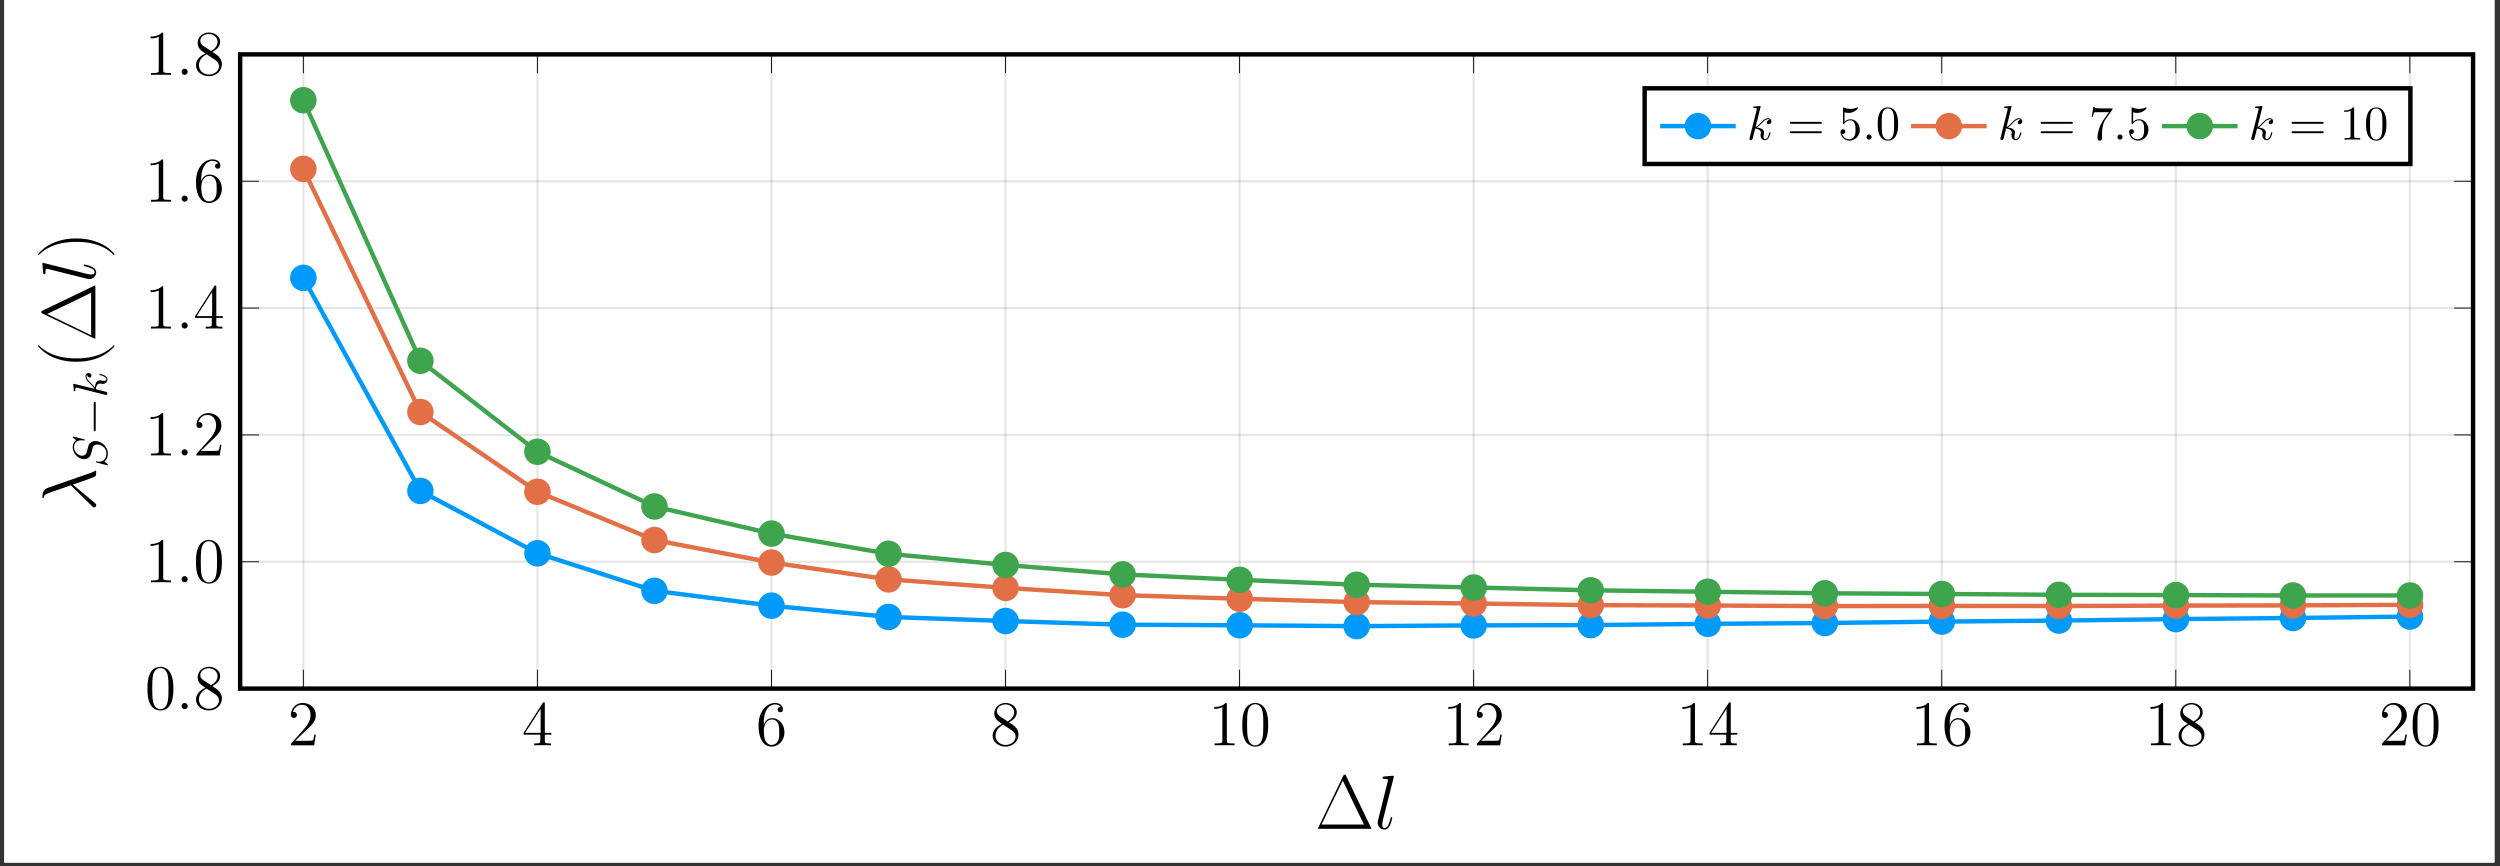 <?xml version="1.0" encoding="UTF-8"?>
<svg xmlns="http://www.w3.org/2000/svg" xmlns:xlink="http://www.w3.org/1999/xlink" width="560.72pt" height="194.233pt" viewBox="0 0 560.72 194.233" version="1.2">
<rect x="0" y="0" width="560.72" height="194.233" fill="#333333" stroke="none"/>
<defs>
<g>
<symbol overflow="visible" id="glyph-1661163015099835-0-0">
<path style="stroke:none;" d=""/>
</symbol>
<symbol overflow="visible" id="glyph-1661163015099835-0-1">
<path style="stroke:none;" d="M 6.297 -2.406 L 5.969 -2.406 C 5.938 -2.156 5.812 -1.375 5.672 -1.141 C 5.578 -1.016 4.766 -1.016 4.328 -1.016 L 1.688 -1.016 C 2.078 -1.344 2.938 -2.266 3.312 -2.609 C 5.484 -4.609 6.297 -5.344 6.297 -6.766 C 6.297 -8.406 4.984 -9.5 3.328 -9.5 C 1.672 -9.5 0.703 -8.094 0.703 -6.859 C 0.703 -6.141 1.328 -6.141 1.375 -6.141 C 1.672 -6.141 2.047 -6.344 2.047 -6.812 C 2.047 -7.203 1.766 -7.484 1.375 -7.484 C 1.25 -7.484 1.219 -7.484 1.172 -7.469 C 1.438 -8.438 2.219 -9.094 3.141 -9.094 C 4.359 -9.094 5.109 -8.078 5.109 -6.766 C 5.109 -5.547 4.406 -4.484 3.594 -3.578 L 0.703 -0.344 L 0.703 0 L 5.922 0 Z M 6.297 -2.406 "/>
</symbol>
<symbol overflow="visible" id="glyph-1661163015099835-0-2">
<path style="stroke:none;" d="M 5.156 -9.312 C 5.156 -9.578 5.156 -9.656 4.969 -9.656 C 4.844 -9.656 4.797 -9.656 4.688 -9.484 L 0.391 -2.797 L 0.391 -2.391 L 4.141 -2.391 L 4.141 -1.094 C 4.141 -0.562 4.125 -0.422 3.078 -0.422 L 2.781 -0.422 L 2.781 0 C 3.109 -0.031 4.25 -0.031 4.641 -0.031 C 5.047 -0.031 6.188 -0.031 6.516 0 L 6.516 -0.422 L 6.234 -0.422 C 5.203 -0.422 5.156 -0.562 5.156 -1.094 L 5.156 -2.391 L 6.609 -2.391 L 6.609 -2.797 L 5.156 -2.797 Z M 4.219 -8.188 L 4.219 -2.797 L 0.75 -2.797 Z M 4.219 -8.188 "/>
</symbol>
<symbol overflow="visible" id="glyph-1661163015099835-0-3">
<path style="stroke:none;" d="M 1.766 -4.969 C 1.766 -8.594 3.516 -9.172 4.281 -9.172 C 4.797 -9.172 5.312 -9 5.594 -8.578 C 5.422 -8.578 4.875 -8.578 4.875 -7.984 C 4.875 -7.672 5.094 -7.406 5.469 -7.406 C 5.812 -7.406 6.062 -7.625 6.062 -8.031 C 6.062 -8.781 5.516 -9.5 4.281 -9.5 C 2.469 -9.5 0.594 -7.656 0.594 -4.516 C 0.594 -0.594 2.297 0.297 3.516 0.297 C 5.078 0.297 6.406 -1.062 6.406 -2.922 C 6.406 -4.812 5.078 -6.094 3.641 -6.094 C 2.375 -6.094 1.906 -4.984 1.766 -4.594 Z M 3.516 -0.078 C 2.609 -0.078 2.188 -0.891 2.062 -1.188 C 1.938 -1.562 1.781 -2.266 1.781 -3.266 C 1.781 -4.391 2.297 -5.797 3.594 -5.797 C 4.375 -5.797 4.797 -5.281 5 -4.797 C 5.234 -4.266 5.234 -3.547 5.234 -2.938 C 5.234 -2.203 5.234 -1.562 4.969 -1.016 C 4.609 -0.328 4.094 -0.078 3.516 -0.078 Z M 3.516 -0.078 "/>
</symbol>
<symbol overflow="visible" id="glyph-1661163015099835-0-4">
<path style="stroke:none;" d="M 4.266 -5.156 C 4.969 -5.547 6.016 -6.203 6.016 -7.406 C 6.016 -8.656 4.812 -9.5 3.5 -9.5 C 2.094 -9.5 0.969 -8.469 0.969 -7.156 C 0.969 -6.672 1.109 -6.188 1.516 -5.703 C 1.672 -5.516 1.688 -5.5 2.688 -4.797 C 1.297 -4.156 0.594 -3.203 0.594 -2.156 C 0.594 -0.641 2.031 0.297 3.484 0.297 C 5.078 0.297 6.406 -0.875 6.406 -2.375 C 6.406 -3.828 5.375 -4.469 4.266 -5.156 Z M 2.312 -6.453 C 2.125 -6.578 1.562 -6.953 1.562 -7.656 C 1.562 -8.578 2.531 -9.172 3.484 -9.172 C 4.516 -9.172 5.438 -8.422 5.438 -7.391 C 5.438 -6.516 4.797 -5.812 3.969 -5.359 Z M 2.984 -4.609 L 4.719 -3.469 C 5.094 -3.234 5.75 -2.781 5.75 -1.922 C 5.75 -0.828 4.641 -0.078 3.5 -0.078 C 2.281 -0.078 1.25 -0.969 1.25 -2.156 C 1.25 -3.281 2.062 -4.172 2.984 -4.609 Z M 2.984 -4.609 "/>
</symbol>
<symbol overflow="visible" id="glyph-1661163015099835-0-5">
<path style="stroke:none;" d="M 4.125 -9.172 C 4.125 -9.5 4.125 -9.5 3.828 -9.5 C 3.484 -9.125 2.781 -8.594 1.297 -8.594 L 1.297 -8.172 C 1.625 -8.172 2.344 -8.172 3.125 -8.547 L 3.125 -1.094 C 3.125 -0.594 3.094 -0.422 1.828 -0.422 L 1.391 -0.422 L 1.391 0 C 1.766 -0.031 3.156 -0.031 3.625 -0.031 C 4.109 -0.031 5.469 -0.031 5.859 0 L 5.859 -0.422 L 5.422 -0.422 C 4.156 -0.422 4.125 -0.594 4.125 -1.094 Z M 4.125 -9.172 "/>
</symbol>
<symbol overflow="visible" id="glyph-1661163015099835-0-6">
<path style="stroke:none;" d="M 6.406 -4.578 C 6.406 -5.766 6.328 -6.922 5.812 -8 C 5.234 -9.188 4.203 -9.5 3.5 -9.5 C 2.672 -9.5 1.656 -9.094 1.125 -7.906 C 0.734 -7 0.594 -6.125 0.594 -4.578 C 0.594 -3.188 0.688 -2.141 1.203 -1.125 C 1.766 -0.047 2.75 0.297 3.484 0.297 C 4.734 0.297 5.453 -0.438 5.859 -1.266 C 6.375 -2.344 6.406 -3.75 6.406 -4.578 Z M 3.484 0.016 C 3.031 0.016 2.109 -0.25 1.828 -1.797 C 1.672 -2.656 1.672 -3.75 1.672 -4.75 C 1.672 -5.922 1.672 -6.984 1.906 -7.828 C 2.141 -8.781 2.875 -9.219 3.484 -9.219 C 4.031 -9.219 4.859 -8.891 5.125 -7.656 C 5.312 -6.844 5.312 -5.719 5.312 -4.75 C 5.312 -3.781 5.312 -2.703 5.156 -1.828 C 4.891 -0.25 3.984 0.016 3.484 0.016 Z M 3.484 0.016 "/>
</symbol>
<symbol overflow="visible" id="glyph-1661163015099835-1-0">
<path style="stroke:none;" d=""/>
</symbol>
<symbol overflow="visible" id="glyph-1661163015099835-1-1">
<path style="stroke:none;" d="M 2.625 -0.688 C 2.625 -1.094 2.281 -1.391 1.938 -1.391 C 1.531 -1.391 1.25 -1.047 1.25 -0.703 C 1.25 -0.281 1.594 0 1.938 0 C 2.344 0 2.625 -0.344 2.625 -0.688 Z M 2.625 -0.688 "/>
</symbol>
<symbol overflow="visible" id="glyph-1661163015099835-2-0">
<path style="stroke:none;" d=""/>
</symbol>
<symbol overflow="visible" id="glyph-1661163015099835-2-1">
<path style="stroke:none;" d="M 6.953 -11.828 C 6.828 -12.125 6.75 -12.125 6.609 -12.125 C 6.406 -12.125 6.391 -12.078 6.281 -11.844 L 0.719 -0.297 C 0.703 -0.25 0.641 -0.109 0.641 -0.078 C 0.641 -0.016 0.656 0 0.953 0 L 12.25 0 C 12.562 0 12.578 -0.016 12.578 -0.078 C 12.578 -0.109 12.516 -0.25 12.5 -0.297 Z M 6.188 -10.812 L 10.938 -0.953 L 1.422 -0.953 Z M 6.188 -10.812 "/>
</symbol>
<symbol overflow="visible" id="glyph-1661163015099835-3-0">
<path style="stroke:none;" d=""/>
</symbol>
<symbol overflow="visible" id="glyph-1661163015099835-3-1">
<path style="stroke:none;" d="M 4.359 -11.469 C 4.375 -11.531 4.406 -11.641 4.406 -11.719 C 4.406 -11.891 4.234 -11.891 4.203 -11.891 C 4.188 -11.891 3.562 -11.844 3.25 -11.812 C 2.969 -11.797 2.703 -11.766 2.406 -11.734 C 1.984 -11.703 1.875 -11.688 1.875 -11.375 C 1.875 -11.203 2.047 -11.203 2.219 -11.203 C 3.078 -11.203 3.078 -11.062 3.078 -10.891 C 3.078 -10.812 3.078 -10.781 3 -10.469 L 0.875 -1.969 C 0.828 -1.781 0.781 -1.641 0.781 -1.375 C 0.781 -0.516 1.422 0.172 2.297 0.172 C 2.859 0.172 3.234 -0.203 3.516 -0.734 C 3.812 -1.297 4.047 -2.375 4.047 -2.453 C 4.047 -2.531 3.984 -2.609 3.875 -2.609 C 3.719 -2.609 3.703 -2.516 3.641 -2.266 C 3.328 -1.078 3.016 -0.172 2.328 -0.172 C 1.812 -0.172 1.812 -0.719 1.812 -0.953 C 1.812 -1.031 1.812 -1.391 1.938 -1.875 Z M 4.359 -11.469 "/>
</symbol>
<symbol overflow="visible" id="glyph-1661163015099835-4-0">
<path style="stroke:none;" d=""/>
</symbol>
<symbol overflow="visible" id="glyph-1661163015099835-4-1">
<path style="stroke:none;" d="M -10.672 -5.297 C -11.891 -4.875 -11.891 -3.516 -11.891 -3.297 C -11.891 -3.188 -11.891 -3 -11.719 -3 C -11.594 -3 -11.562 -3.109 -11.547 -3.188 C -11.516 -3.438 -11.484 -3.656 -10.984 -3.922 C -10.656 -4.094 -5.531 -5.859 -5.5 -5.859 C -5.484 -5.859 -5.469 -5.844 -5.328 -5.703 L -0.828 -1.25 C -0.609 -1.047 -0.484 -0.906 -0.25 -0.906 C -0.016 -0.906 0.188 -1.109 0.188 -1.391 C 0.188 -1.453 0.156 -1.641 0.047 -1.75 C -0.203 -2.016 -3.203 -4.469 -5.062 -6.031 C -3.719 -6.484 -2.141 -7.031 -0.703 -7.562 C -0.453 -7.641 -0.203 -7.734 0.016 -7.969 C 0.172 -8.141 0.172 -8.172 0.172 -8.656 L 0.172 -8.984 C 0.172 -9.047 0.172 -9.172 0.031 -9.172 C -0.031 -9.172 -0.047 -9.156 -0.125 -9.078 C -0.312 -8.938 -0.609 -8.812 -0.828 -8.734 Z M -10.672 -5.297 "/>
</symbol>
<symbol overflow="visible" id="glyph-1661163015099835-4-2">
<path style="stroke:none;" d="M -11.469 -4.359 C -11.531 -4.375 -11.641 -4.406 -11.719 -4.406 C -11.891 -4.406 -11.891 -4.234 -11.891 -4.203 C -11.891 -4.188 -11.844 -3.562 -11.812 -3.25 C -11.797 -2.969 -11.766 -2.703 -11.734 -2.406 C -11.703 -1.984 -11.688 -1.875 -11.375 -1.875 C -11.203 -1.875 -11.203 -2.047 -11.203 -2.219 C -11.203 -3.078 -11.062 -3.078 -10.891 -3.078 C -10.812 -3.078 -10.781 -3.078 -10.469 -3 L -1.969 -0.875 C -1.781 -0.828 -1.641 -0.781 -1.375 -0.781 C -0.516 -0.781 0.172 -1.422 0.172 -2.297 C 0.172 -2.859 -0.203 -3.234 -0.734 -3.516 C -1.297 -3.812 -2.375 -4.047 -2.453 -4.047 C -2.531 -4.047 -2.609 -3.984 -2.609 -3.875 C -2.609 -3.719 -2.516 -3.703 -2.266 -3.641 C -1.078 -3.328 -0.172 -3.016 -0.172 -2.328 C -0.172 -1.812 -0.719 -1.812 -0.953 -1.812 C -1.031 -1.812 -1.391 -1.812 -1.875 -1.938 Z M -11.469 -4.359 "/>
</symbol>
<symbol overflow="visible" id="glyph-1661163015099835-5-0">
<path style="stroke:none;" d=""/>
</symbol>
<symbol overflow="visible" id="glyph-1661163015099835-5-1">
<path style="stroke:none;" d="M -7.547 -7 C -7.578 -7 -7.656 -6.984 -7.656 -6.891 C -7.656 -6.828 -7.641 -6.812 -7.5 -6.688 L -6.875 -6.172 C -7.391 -5.891 -7.656 -5.328 -7.656 -4.609 C -7.656 -3.234 -6.406 -1.938 -5.094 -1.938 C -4.219 -1.938 -3.719 -2.516 -3.547 -3.062 L -3.25 -4.219 C -3.156 -4.625 -2.984 -5.219 -2.094 -5.219 C -1.125 -5.219 -0.094 -4.328 -0.094 -3.266 C -0.094 -2.578 -0.344 -1.375 -1.688 -1.375 C -1.938 -1.375 -2.203 -1.422 -2.266 -1.438 C -2.312 -1.438 -2.328 -1.453 -2.344 -1.453 C -2.453 -1.453 -2.469 -1.375 -2.469 -1.328 C -2.469 -1.266 -2.453 -1.25 -2.422 -1.219 C -2.375 -1.172 0.094 -0.562 0.125 -0.562 C 0.203 -0.562 0.234 -0.625 0.234 -0.688 C 0.234 -0.734 0.234 -0.75 0.078 -0.875 L -0.547 -1.406 C 0.094 -1.875 0.234 -2.609 0.234 -3.25 C 0.234 -4.719 -1.203 -6 -2.547 -6 C -3.297 -6 -3.672 -5.641 -3.828 -5.469 C -4.078 -5.219 -4.109 -5.062 -4.359 -4.094 C -4.438 -3.859 -4.547 -3.469 -4.562 -3.359 C -4.656 -3.078 -4.969 -2.703 -5.547 -2.703 C -6.422 -2.703 -7.359 -3.578 -7.359 -4.609 C -7.359 -5.5 -6.891 -6.172 -5.672 -6.172 C -5.328 -6.172 -5.125 -6.125 -5.062 -6.125 C -5.047 -6.125 -4.953 -6.125 -4.953 -6.25 C -4.953 -6.359 -4.984 -6.375 -5.172 -6.422 Z M -7.547 -7 "/>
</symbol>
<symbol overflow="visible" id="glyph-1661163015099835-5-2">
<path style="stroke:none;" d="M -7.422 -3.109 C -7.422 -3.109 -7.531 -3.109 -7.531 -2.969 C -7.531 -2.719 -7.453 -1.938 -7.422 -1.656 C -7.422 -1.562 -7.406 -1.438 -7.203 -1.438 C -7.078 -1.438 -7.078 -1.547 -7.078 -1.703 C -7.078 -2.219 -7 -2.25 -6.891 -2.25 L -6.672 -2.219 L -0.422 -0.641 C -0.266 -0.594 -0.25 -0.594 -0.188 -0.594 C 0.062 -0.594 0.125 -0.812 0.125 -0.906 C 0.125 -1.047 0.016 -1.219 -0.109 -1.281 C -0.203 -1.328 -2.219 -1.828 -2.484 -1.891 C -2.453 -2.266 -2.281 -3.156 -1.562 -3.156 C -1.484 -3.156 -1.438 -3.156 -1.328 -3.109 C -1.203 -3.094 -1.078 -3.078 -0.953 -3.078 C -0.312 -3.078 0.125 -3.5 0.125 -4.078 C 0.125 -4.391 -0.047 -4.688 -0.453 -4.938 C -0.938 -5.203 -1.531 -5.328 -1.547 -5.328 C -1.656 -5.328 -1.656 -5.219 -1.656 -5.188 C -1.656 -5.078 -1.625 -5.078 -1.469 -5.031 C -0.672 -4.828 -0.125 -4.578 -0.125 -4.094 C -0.125 -3.891 -0.234 -3.75 -0.625 -3.75 C -0.812 -3.75 -1.062 -3.797 -1.234 -3.828 C -1.422 -3.875 -1.469 -3.875 -1.578 -3.875 C -2.281 -3.875 -2.594 -3.188 -2.719 -2.266 C -2.906 -2.609 -3.266 -2.953 -3.516 -3.203 C -4.094 -3.719 -4.562 -4.219 -4.562 -4.75 C -4.562 -4.828 -4.562 -4.828 -4.547 -4.859 C -4.531 -4.984 -4.531 -5 -4.469 -5.078 C -4.453 -5.109 -4.438 -5.109 -4.422 -5.125 C -4.391 -4.609 -3.969 -4.5 -3.828 -4.5 C -3.656 -4.5 -3.453 -4.625 -3.453 -4.922 C -3.453 -5.203 -3.688 -5.516 -4.109 -5.516 C -4.438 -5.516 -4.797 -5.266 -4.797 -4.781 C -4.797 -4.469 -4.719 -3.969 -3.844 -3.188 C -3.438 -2.828 -3 -2.406 -2.828 -1.984 Z M -7.422 -3.109 "/>
</symbol>
<symbol overflow="visible" id="glyph-1661163015099835-6-0">
<path style="stroke:none;" d=""/>
</symbol>
<symbol overflow="visible" id="glyph-1661163015099835-6-1">
<path style="stroke:none;" d="M -2.5 -7.156 C -2.5 -7.344 -2.5 -7.531 -2.719 -7.531 C -2.938 -7.531 -2.938 -7.344 -2.938 -7.156 L -2.938 -1.281 C -2.938 -1.094 -2.938 -0.906 -2.719 -0.906 C -2.5 -0.906 -2.5 -1.094 -2.5 -1.281 Z M -2.5 -7.156 "/>
</symbol>
<symbol overflow="visible" id="glyph-1661163015099835-7-0">
<path style="stroke:none;" d=""/>
</symbol>
<symbol overflow="visible" id="glyph-1661163015099835-7-1">
<path style="stroke:none;" d="M 4.188 -5.25 C 4.172 -5.25 4.125 -5.25 4.078 -5.188 C 3.281 -4.406 1.078 -2.297 -4.266 -2.297 C -9.609 -2.297 -11.797 -4.375 -12.656 -5.203 C -12.672 -5.203 -12.703 -5.25 -12.75 -5.25 C -12.797 -5.25 -12.844 -5.188 -12.844 -5.125 C -12.844 -4.938 -11.562 -3.484 -9.688 -2.641 C -7.781 -1.781 -5.938 -1.547 -4.281 -1.547 C -3.047 -1.547 -0.953 -1.656 1.25 -2.688 C 3.031 -3.516 4.281 -4.922 4.281 -5.125 C 4.281 -5.203 4.25 -5.25 4.188 -5.25 Z M 4.188 -5.25 "/>
</symbol>
<symbol overflow="visible" id="glyph-1661163015099835-7-2">
<path style="stroke:none;" d="M -11.828 -6.953 C -12.125 -6.828 -12.125 -6.75 -12.125 -6.609 C -12.125 -6.406 -12.078 -6.391 -11.844 -6.281 L -0.297 -0.719 C -0.25 -0.703 -0.109 -0.641 -0.078 -0.641 C -0.016 -0.641 0 -0.656 0 -0.953 L 0 -12.25 C 0 -12.562 -0.016 -12.578 -0.078 -12.578 C -0.109 -12.578 -0.25 -12.516 -0.297 -12.5 Z M -10.812 -6.188 L -0.953 -10.938 L -0.953 -1.422 Z M -10.812 -6.188 "/>
</symbol>
<symbol overflow="visible" id="glyph-1661163015099835-7-3">
<path style="stroke:none;" d="M -4.266 -4.516 C -5.5 -4.516 -7.594 -4.391 -9.797 -3.359 C -11.594 -2.531 -12.844 -1.125 -12.844 -0.922 C -12.844 -0.875 -12.828 -0.812 -12.734 -0.812 C -12.703 -0.812 -12.688 -0.828 -12.656 -0.844 C -11.797 -1.656 -9.609 -3.75 -4.281 -3.75 C 1.062 -3.75 3.234 -1.688 4.094 -0.844 C 4.125 -0.828 4.141 -0.812 4.188 -0.812 C 4.266 -0.812 4.281 -0.875 4.281 -0.922 C 4.281 -1.109 3.016 -2.578 1.125 -3.406 C -0.766 -4.266 -2.625 -4.516 -4.266 -4.516 Z M -4.266 -4.516 "/>
</symbol>
<symbol overflow="visible" id="glyph-1661163015099835-8-0">
<path style="stroke:none;" d=""/>
</symbol>
<symbol overflow="visible" id="glyph-1661163015099835-8-1">
<path style="stroke:none;" d="M 3.109 -7.422 C 3.109 -7.422 3.109 -7.531 2.969 -7.531 C 2.719 -7.531 1.938 -7.453 1.656 -7.422 C 1.562 -7.422 1.438 -7.406 1.438 -7.203 C 1.438 -7.078 1.547 -7.078 1.703 -7.078 C 2.219 -7.078 2.25 -7 2.25 -6.891 L 2.219 -6.672 L 0.641 -0.422 C 0.594 -0.266 0.594 -0.25 0.594 -0.188 C 0.594 0.062 0.812 0.125 0.906 0.125 C 1.047 0.125 1.219 0.016 1.281 -0.109 C 1.328 -0.203 1.828 -2.219 1.891 -2.484 C 2.266 -2.453 3.156 -2.281 3.156 -1.562 C 3.156 -1.484 3.156 -1.438 3.109 -1.328 C 3.094 -1.203 3.078 -1.078 3.078 -0.953 C 3.078 -0.312 3.5 0.125 4.078 0.125 C 4.391 0.125 4.688 -0.047 4.938 -0.453 C 5.203 -0.938 5.328 -1.531 5.328 -1.547 C 5.328 -1.656 5.219 -1.656 5.188 -1.656 C 5.078 -1.656 5.078 -1.625 5.031 -1.469 C 4.828 -0.672 4.578 -0.125 4.094 -0.125 C 3.891 -0.125 3.75 -0.234 3.75 -0.625 C 3.75 -0.812 3.797 -1.062 3.828 -1.234 C 3.875 -1.422 3.875 -1.469 3.875 -1.578 C 3.875 -2.281 3.188 -2.594 2.266 -2.719 C 2.609 -2.906 2.953 -3.266 3.203 -3.516 C 3.719 -4.094 4.219 -4.562 4.75 -4.562 C 4.828 -4.562 4.828 -4.562 4.859 -4.547 C 4.984 -4.531 5 -4.531 5.078 -4.469 C 5.109 -4.453 5.109 -4.438 5.125 -4.422 C 4.609 -4.391 4.5 -3.969 4.5 -3.828 C 4.5 -3.656 4.625 -3.453 4.922 -3.453 C 5.203 -3.453 5.516 -3.688 5.516 -4.109 C 5.516 -4.438 5.266 -4.797 4.781 -4.797 C 4.469 -4.797 3.969 -4.719 3.188 -3.844 C 2.828 -3.438 2.406 -3 1.984 -2.828 Z M 3.109 -7.422 "/>
</symbol>
<symbol overflow="visible" id="glyph-1661163015099835-8-2">
<path style="stroke:none;" d="M 2.078 -0.578 C 2.078 -0.891 1.828 -1.156 1.516 -1.156 C 1.188 -1.156 0.938 -0.891 0.938 -0.578 C 0.938 -0.266 1.188 0 1.516 0 C 1.828 0 2.078 -0.266 2.078 -0.578 Z M 2.078 -0.578 "/>
</symbol>
<symbol overflow="visible" id="glyph-1661163015099835-9-0">
<path style="stroke:none;" d=""/>
</symbol>
<symbol overflow="visible" id="glyph-1661163015099835-9-1">
<path style="stroke:none;" d="M 7.453 -3.547 C 7.625 -3.547 7.828 -3.547 7.828 -3.766 C 7.828 -3.984 7.625 -3.984 7.469 -3.984 L 0.969 -3.984 C 0.812 -3.984 0.609 -3.984 0.609 -3.766 C 0.609 -3.547 0.812 -3.547 0.984 -3.547 Z M 7.469 -1.438 C 7.625 -1.438 7.828 -1.438 7.828 -1.656 C 7.828 -1.875 7.625 -1.875 7.453 -1.875 L 0.984 -1.875 C 0.812 -1.875 0.609 -1.875 0.609 -1.656 C 0.609 -1.438 0.812 -1.438 0.969 -1.438 Z M 7.469 -1.438 "/>
</symbol>
<symbol overflow="visible" id="glyph-1661163015099835-9-2">
<path style="stroke:none;" d="M 4.875 -2.188 C 4.875 -3.469 3.984 -4.562 2.812 -4.562 C 2.297 -4.562 1.828 -4.391 1.438 -4 L 1.438 -6.125 C 1.656 -6.062 2.016 -5.984 2.359 -5.984 C 3.688 -5.984 4.453 -6.969 4.453 -7.109 C 4.453 -7.172 4.422 -7.234 4.344 -7.234 C 4.328 -7.234 4.312 -7.234 4.25 -7.203 C 4.047 -7.109 3.5 -6.891 2.781 -6.891 C 2.344 -6.891 1.844 -6.953 1.328 -7.188 C 1.25 -7.219 1.234 -7.219 1.203 -7.219 C 1.094 -7.219 1.094 -7.141 1.094 -6.953 L 1.094 -3.75 C 1.094 -3.547 1.094 -3.469 1.25 -3.469 C 1.328 -3.469 1.344 -3.5 1.391 -3.562 C 1.516 -3.734 1.906 -4.328 2.797 -4.328 C 3.359 -4.328 3.625 -3.828 3.719 -3.625 C 3.891 -3.219 3.906 -2.797 3.906 -2.266 C 3.906 -1.875 3.906 -1.234 3.656 -0.766 C 3.391 -0.344 2.984 -0.062 2.484 -0.062 C 1.688 -0.062 1.078 -0.641 0.891 -1.281 C 0.922 -1.266 0.953 -1.266 1.078 -1.266 C 1.438 -1.266 1.625 -1.531 1.625 -1.797 C 1.625 -2.047 1.438 -2.328 1.078 -2.328 C 0.922 -2.328 0.547 -2.25 0.547 -1.75 C 0.547 -0.812 1.297 0.234 2.516 0.234 C 3.766 0.234 4.875 -0.797 4.875 -2.188 Z M 4.875 -2.188 "/>
</symbol>
<symbol overflow="visible" id="glyph-1661163015099835-9-3">
<path style="stroke:none;" d="M 5 -3.469 C 5 -4.344 4.938 -5.219 4.562 -6.016 C 4.062 -7.062 3.172 -7.234 2.719 -7.234 C 2.062 -7.234 1.266 -6.953 0.828 -5.938 C 0.484 -5.188 0.422 -4.344 0.422 -3.469 C 0.422 -2.656 0.469 -1.688 0.906 -0.859 C 1.375 0.016 2.172 0.234 2.703 0.234 C 3.297 0.234 4.109 0.016 4.594 -1.016 C 4.938 -1.766 5 -2.609 5 -3.469 Z M 2.703 0 C 2.281 0 1.641 -0.266 1.438 -1.312 C 1.328 -1.969 1.328 -2.969 1.328 -3.609 C 1.328 -4.297 1.328 -5.016 1.406 -5.609 C 1.625 -6.891 2.438 -7 2.703 -7 C 3.062 -7 3.781 -6.797 3.984 -5.719 C 4.094 -5.109 4.094 -4.297 4.094 -3.609 C 4.094 -2.797 4.094 -2.047 3.969 -1.359 C 3.812 -0.328 3.188 0 2.703 0 Z M 2.703 0 "/>
</symbol>
<symbol overflow="visible" id="glyph-1661163015099835-9-4">
<path style="stroke:none;" d="M 5.172 -6.609 C 5.266 -6.75 5.266 -6.766 5.266 -7 L 2.625 -7 C 1.297 -7 1.281 -7.141 1.234 -7.344 L 0.969 -7.344 L 0.609 -5.109 L 0.875 -5.109 C 0.906 -5.281 1.016 -5.969 1.156 -6.094 C 1.234 -6.156 2.078 -6.156 2.219 -6.156 L 4.469 -6.156 C 4.344 -5.984 3.484 -4.797 3.25 -4.438 C 2.266 -2.969 1.906 -1.469 1.906 -0.359 C 1.906 -0.25 1.906 0.234 2.406 0.234 C 2.906 0.234 2.906 -0.25 2.906 -0.359 L 2.906 -0.906 C 2.906 -1.516 2.938 -2.109 3.031 -2.688 C 3.078 -2.938 3.219 -3.875 3.703 -4.547 Z M 5.172 -6.609 "/>
</symbol>
<symbol overflow="visible" id="glyph-1661163015099835-9-5">
<path style="stroke:none;" d="M 3.188 -6.953 C 3.188 -7.203 3.188 -7.234 2.938 -7.234 C 2.266 -6.531 1.312 -6.531 0.969 -6.531 L 0.969 -6.203 C 1.188 -6.203 1.828 -6.203 2.391 -6.484 L 2.391 -0.859 C 2.391 -0.469 2.359 -0.344 1.375 -0.344 L 1.031 -0.344 L 1.031 0 C 1.406 -0.031 2.359 -0.031 2.797 -0.031 C 3.219 -0.031 4.172 -0.031 4.547 0 L 4.547 -0.344 L 4.203 -0.344 C 3.219 -0.344 3.188 -0.453 3.188 -0.859 Z M 3.188 -6.953 "/>
</symbol>
</g>
<clipPath id="clip-1661163015099835-1">
  <path d="M 0.965 0 L 559.477 0 L 559.477 193.469 L 0.965 193.469 Z M 0.965 0 "/>
</clipPath>
<clipPath id="clip-1661163015099835-2">
  <path d="M 54 48 L 554.711 48 L 554.711 154.449 L 54 154.449 Z M 54 48 "/>
</clipPath>
<clipPath id="clip-1661163015099835-3">
  <path d="M 54 23 L 554.711 23 L 554.711 150 L 54 150 Z M 54 23 "/>
</clipPath>
<clipPath id="clip-1661163015099835-4">
  <path d="M 54 12.188 L 554.711 12.188 L 554.711 148 L 54 148 Z M 54 12.188 "/>
</clipPath>
</defs>
<g id="surface1">
<g clip-path="url(#clip-1661163015099835-1)" clip-rule="nonzero">
<path style=" stroke:none;fill-rule:nonzero;fill:rgb(100%,100%,100%);fill-opacity:1;" d="M 0.965 193.469 L 561.574 193.469 L 561.574 -0.727 L 0.965 -0.727 Z M 0.965 193.469 "/>
<path style=" stroke:none;fill-rule:nonzero;fill:rgb(100%,100%,100%);fill-opacity:1;" d="M 0.961 193.473 L 0.961 0 L 559.484 0 L 559.484 193.473 Z M 0.961 193.473 "/>
</g>
<path style=" stroke:none;fill-rule:nonzero;fill:rgb(100%,100%,100%);fill-opacity:1;" d="M 53.863 154.449 L 554.711 154.449 L 554.711 12.188 L 53.863 12.188 Z M 53.863 154.449 "/>
<path style="fill:none;stroke-width:0.498;stroke-linecap:butt;stroke-linejoin:miter;stroke:rgb(0%,0%,0%);stroke-opacity:0.1;stroke-miterlimit:10;" d="M 14.232 -0.001 L 14.232 142.822 M 66.939 -0.001 L 66.939 142.822 M 119.646 -0.001 L 119.646 142.822 M 172.354 -0.001 L 172.354 142.822 M 225.061 -0.001 L 225.061 142.822 M 277.768 -0.001 L 277.768 142.822 M 330.472 -0.001 L 330.472 142.822 M 383.179 -0.001 L 383.179 142.822 M 435.886 -0.001 L 435.886 142.822 M 488.594 -0.001 L 488.594 142.822 " transform="matrix(0.996,0,0,-0.996,53.863,154.448)"/>
<path style="fill:none;stroke-width:0.498;stroke-linecap:butt;stroke-linejoin:miter;stroke:rgb(0%,0%,0%);stroke-opacity:0.1;stroke-miterlimit:10;" d="M -0 -0.001 L 502.825 -0.001 M -0 28.564 L 502.825 28.564 M -0 57.13 L 502.825 57.13 M -0 85.695 L 502.825 85.695 M -0 114.257 L 502.825 114.257 M -0 142.822 L 502.825 142.822 " transform="matrix(0.996,0,0,-0.996,53.863,154.448)"/>
<path style="fill:none;stroke-width:0.199;stroke-linecap:butt;stroke-linejoin:miter;stroke:rgb(0%,0%,0%);stroke-opacity:1;stroke-miterlimit:10;" d="M 14.232 -0.001 L 14.232 4.254 M 66.939 -0.001 L 66.939 4.254 M 119.646 -0.001 L 119.646 4.254 M 172.354 -0.001 L 172.354 4.254 M 225.061 -0.001 L 225.061 4.254 M 277.768 -0.001 L 277.768 4.254 M 330.472 -0.001 L 330.472 4.254 M 383.179 -0.001 L 383.179 4.254 M 435.886 -0.001 L 435.886 4.254 M 488.594 -0.001 L 488.594 4.254 M 14.232 142.822 L 14.232 138.571 M 66.939 142.822 L 66.939 138.571 M 119.646 142.822 L 119.646 138.571 M 172.354 142.822 L 172.354 138.571 M 225.061 142.822 L 225.061 138.571 M 277.768 142.822 L 277.768 138.571 M 330.472 142.822 L 330.472 138.571 M 383.179 142.822 L 383.179 138.571 M 435.886 142.822 L 435.886 138.571 M 488.594 142.822 L 488.594 138.571 " transform="matrix(0.996,0,0,-0.996,53.863,154.448)"/>
<path style="fill:none;stroke-width:0.199;stroke-linecap:butt;stroke-linejoin:miter;stroke:rgb(0%,0%,0%);stroke-opacity:1;stroke-miterlimit:10;" d="M -0 -0.001 L 4.251 -0.001 M -0 28.564 L 4.251 28.564 M -0 57.13 L 4.251 57.13 M -0 85.695 L 4.251 85.695 M -0 114.257 L 4.251 114.257 M -0 142.822 L 4.251 142.822 M 502.825 -0.001 L 498.574 -0.001 M 502.825 28.564 L 498.574 28.564 M 502.825 57.13 L 498.574 57.13 M 502.825 85.695 L 498.574 85.695 M 502.825 114.257 L 498.574 114.257 M 502.825 142.822 L 498.574 142.822 " transform="matrix(0.996,0,0,-0.996,53.863,154.448)"/>
<path style="fill:none;stroke-width:0.996;stroke-linecap:butt;stroke-linejoin:miter;stroke:rgb(0%,0%,0%);stroke-opacity:1;stroke-miterlimit:10;" d="M -0 -0.001 L -0 142.822 L 502.825 142.822 L 502.825 -0.001 Z M -0 -0.001 " transform="matrix(0.996,0,0,-0.996,53.863,154.448)"/>
<g style="fill:rgb(0%,0%,0%);fill-opacity:1;">
  <use xlink:href="#glyph-1661163015099835-0-1" x="64.54" y="167.163"/>
</g>
<g style="fill:rgb(0%,0%,0%);fill-opacity:1;">
  <use xlink:href="#glyph-1661163015099835-0-2" x="117.039" y="167.163"/>
</g>
<g style="fill:rgb(0%,0%,0%);fill-opacity:1;">
  <use xlink:href="#glyph-1661163015099835-0-3" x="169.539" y="167.163"/>
</g>
<g style="fill:rgb(0%,0%,0%);fill-opacity:1;">
  <use xlink:href="#glyph-1661163015099835-0-4" x="222.037" y="167.163"/>
</g>
<g style="fill:rgb(0%,0%,0%);fill-opacity:1;">
  <use xlink:href="#glyph-1661163015099835-0-5" x="271.039" y="167.163"/>
  <use xlink:href="#glyph-1661163015099835-0-6" x="278.035" y="167.163"/>
</g>
<g style="fill:rgb(0%,0%,0%);fill-opacity:1;">
  <use xlink:href="#glyph-1661163015099835-0-5" x="323.537" y="167.163"/>
  <use xlink:href="#glyph-1661163015099835-0-1" x="330.534" y="167.163"/>
</g>
<g style="fill:rgb(0%,0%,0%);fill-opacity:1;">
  <use xlink:href="#glyph-1661163015099835-0-5" x="376.037" y="167.163"/>
  <use xlink:href="#glyph-1661163015099835-0-2" x="383.033" y="167.163"/>
</g>
<g style="fill:rgb(0%,0%,0%);fill-opacity:1;">
  <use xlink:href="#glyph-1661163015099835-0-5" x="428.536" y="167.163"/>
  <use xlink:href="#glyph-1661163015099835-0-3" x="435.532" y="167.163"/>
</g>
<g style="fill:rgb(0%,0%,0%);fill-opacity:1;">
  <use xlink:href="#glyph-1661163015099835-0-5" x="481.035" y="167.163"/>
  <use xlink:href="#glyph-1661163015099835-0-4" x="488.031" y="167.163"/>
</g>
<g style="fill:rgb(0%,0%,0%);fill-opacity:1;">
  <use xlink:href="#glyph-1661163015099835-0-1" x="533.534" y="167.163"/>
  <use xlink:href="#glyph-1661163015099835-0-6" x="540.531" y="167.163"/>
</g>
<g style="fill:rgb(0%,0%,0%);fill-opacity:1;">
  <use xlink:href="#glyph-1661163015099835-0-6" x="32.479" y="159.053"/>
</g>
<g style="fill:rgb(0%,0%,0%);fill-opacity:1;">
  <use xlink:href="#glyph-1661163015099835-1-1" x="39.475" y="159.053"/>
</g>
<g style="fill:rgb(0%,0%,0%);fill-opacity:1;">
  <use xlink:href="#glyph-1661163015099835-0-4" x="43.362" y="159.053"/>
</g>
<g style="fill:rgb(0%,0%,0%);fill-opacity:1;">
  <use xlink:href="#glyph-1661163015099835-0-5" x="32.479" y="130.601"/>
</g>
<g style="fill:rgb(0%,0%,0%);fill-opacity:1;">
  <use xlink:href="#glyph-1661163015099835-1-1" x="39.475" y="130.601"/>
</g>
<g style="fill:rgb(0%,0%,0%);fill-opacity:1;">
  <use xlink:href="#glyph-1661163015099835-0-6" x="43.362" y="130.601"/>
</g>
<g style="fill:rgb(0%,0%,0%);fill-opacity:1;">
  <use xlink:href="#glyph-1661163015099835-0-5" x="32.479" y="102.149"/>
</g>
<g style="fill:rgb(0%,0%,0%);fill-opacity:1;">
  <use xlink:href="#glyph-1661163015099835-1-1" x="39.475" y="102.149"/>
</g>
<g style="fill:rgb(0%,0%,0%);fill-opacity:1;">
  <use xlink:href="#glyph-1661163015099835-0-1" x="43.362" y="102.149"/>
</g>
<g style="fill:rgb(0%,0%,0%);fill-opacity:1;">
  <use xlink:href="#glyph-1661163015099835-0-5" x="32.479" y="73.697"/>
</g>
<g style="fill:rgb(0%,0%,0%);fill-opacity:1;">
  <use xlink:href="#glyph-1661163015099835-1-1" x="39.475" y="73.697"/>
</g>
<g style="fill:rgb(0%,0%,0%);fill-opacity:1;">
  <use xlink:href="#glyph-1661163015099835-0-2" x="43.362" y="73.697"/>
</g>
<g style="fill:rgb(0%,0%,0%);fill-opacity:1;">
  <use xlink:href="#glyph-1661163015099835-0-5" x="32.479" y="45.245"/>
</g>
<g style="fill:rgb(0%,0%,0%);fill-opacity:1;">
  <use xlink:href="#glyph-1661163015099835-1-1" x="39.475" y="45.245"/>
</g>
<g style="fill:rgb(0%,0%,0%);fill-opacity:1;">
  <use xlink:href="#glyph-1661163015099835-0-3" x="43.362" y="45.245"/>
</g>
<g style="fill:rgb(0%,0%,0%);fill-opacity:1;">
  <use xlink:href="#glyph-1661163015099835-0-5" x="32.479" y="16.794"/>
</g>
<g style="fill:rgb(0%,0%,0%);fill-opacity:1;">
  <use xlink:href="#glyph-1661163015099835-1-1" x="39.475" y="16.794"/>
</g>
<g style="fill:rgb(0%,0%,0%);fill-opacity:1;">
  <use xlink:href="#glyph-1661163015099835-0-4" x="43.362" y="16.794"/>
</g>
<g clip-path="url(#clip-1661163015099835-2)" clip-rule="nonzero">
<path style="fill:none;stroke-width:0.996;stroke-linecap:butt;stroke-linejoin:miter;stroke:rgb(0%,60.559%,97.87%);stroke-opacity:1;stroke-miterlimit:10;" d="M 14.232 92.492 L 40.585 44.522 L 66.939 30.474 L 93.293 22.019 L 119.646 18.67 L 146 16.14 L 172.354 15.223 L 198.707 14.391 L 225.061 14.262 L 251.411 14.066 L 277.764 14.235 L 304.118 14.301 L 330.472 14.588 L 356.825 14.772 L 383.179 15.093 L 409.533 15.325 L 435.886 15.654 L 462.24 15.905 L 488.594 16.223 " transform="matrix(0.996,0,0,-0.996,53.863,154.448)"/>
</g>
<g clip-path="url(#clip-1661163015099835-3)" clip-rule="nonzero">
<path style="fill:none;stroke-width:0.996;stroke-linecap:butt;stroke-linejoin:miter;stroke:rgb(88.889%,43.559%,27.809%);stroke-opacity:1;stroke-miterlimit:10;" d="M 14.232 117.03 L 40.585 62.283 L 66.939 44.326 L 93.293 33.463 L 119.646 28.392 L 146 24.596 L 172.354 22.678 L 198.707 21.043 L 225.061 20.235 L 251.411 19.474 L 277.764 19.164 L 304.118 18.792 L 330.472 18.717 L 356.825 18.58 L 383.179 18.615 L 409.533 18.595 L 435.886 18.694 L 462.24 18.741 L 488.594 18.87 " transform="matrix(0.996,0,0,-0.996,53.863,154.448)"/>
</g>
<g clip-path="url(#clip-1661163015099835-4)" clip-rule="nonzero">
<path style="fill:none;stroke-width:0.996;stroke-linecap:butt;stroke-linejoin:miter;stroke:rgb(24.219%,64.33%,30.44%);stroke-opacity:1;stroke-miterlimit:10;" d="M 14.232 132.489 L 40.585 73.82 L 66.939 53.334 L 93.293 41.012 L 119.646 34.898 L 146 30.364 L 172.354 27.839 L 198.707 25.721 L 225.061 24.498 L 251.411 23.392 L 304.118 22.137 L 330.472 21.815 L 356.825 21.47 L 383.179 21.313 L 409.533 21.125 L 435.886 21.066 L 462.24 20.972 L 488.594 20.972 " transform="matrix(0.996,0,0,-0.996,53.863,154.448)"/>
</g>
<path style=" stroke:none;fill-rule:nonzero;fill:rgb(0%,60.559%,97.87%);fill-opacity:1;" d="M 71.016 62.32 C 71.016 60.676 69.684 59.344 68.039 59.344 C 66.395 59.344 65.062 60.676 65.062 62.32 C 65.062 63.965 66.395 65.297 68.039 65.297 C 69.684 65.297 71.016 63.965 71.016 62.32 Z M 71.016 62.32 "/>
<path style=" stroke:none;fill-rule:nonzero;fill:rgb(0%,60.559%,97.87%);fill-opacity:1;" d="M 97.266 110.102 C 97.266 108.457 95.934 107.125 94.289 107.125 C 92.645 107.125 91.312 108.457 91.312 110.102 C 91.312 111.746 92.645 113.078 94.289 113.078 C 95.934 113.078 97.266 111.746 97.266 110.102 Z M 97.266 110.102 "/>
<path style=" stroke:none;fill-rule:nonzero;fill:rgb(0%,60.559%,97.87%);fill-opacity:1;" d="M 123.516 124.094 C 123.516 122.449 122.184 121.117 120.539 121.117 C 118.895 121.117 117.562 122.449 117.562 124.094 C 117.562 125.738 118.895 127.074 120.539 127.074 C 122.184 127.074 123.516 125.738 123.516 124.094 Z M 123.516 124.094 "/>
<path style=" stroke:none;fill-rule:nonzero;fill:rgb(0%,60.559%,97.87%);fill-opacity:1;" d="M 149.766 132.516 C 149.766 130.871 148.434 129.539 146.789 129.539 C 145.145 129.539 143.812 130.871 143.812 132.516 C 143.812 134.16 145.145 135.496 146.789 135.496 C 148.434 135.496 149.766 134.16 149.766 132.516 Z M 149.766 132.516 "/>
<path style=" stroke:none;fill-rule:nonzero;fill:rgb(0%,60.559%,97.87%);fill-opacity:1;" d="M 176.016 135.852 C 176.016 134.207 174.684 132.871 173.039 132.871 C 171.395 132.871 170.062 134.207 170.062 135.852 C 170.062 137.492 171.395 138.828 173.039 138.828 C 174.684 138.828 176.016 137.492 176.016 135.852 Z M 176.016 135.852 "/>
<path style=" stroke:none;fill-rule:nonzero;fill:rgb(0%,60.559%,97.87%);fill-opacity:1;" d="M 202.266 138.371 C 202.266 136.727 200.934 135.395 199.289 135.395 C 197.645 135.395 196.309 136.727 196.309 138.371 C 196.309 140.016 197.645 141.348 199.289 141.348 C 200.934 141.348 202.266 140.016 202.266 138.371 Z M 202.266 138.371 "/>
<path style=" stroke:none;fill-rule:nonzero;fill:rgb(0%,60.559%,97.87%);fill-opacity:1;" d="M 228.516 139.285 C 228.516 137.641 227.184 136.309 225.539 136.309 C 223.895 136.309 222.559 137.641 222.559 139.285 C 222.559 140.93 223.895 142.262 225.539 142.262 C 227.184 142.262 228.516 140.93 228.516 139.285 Z M 228.516 139.285 "/>
<path style=" stroke:none;fill-rule:nonzero;fill:rgb(0%,60.559%,97.87%);fill-opacity:1;" d="M 254.766 140.113 C 254.766 138.469 253.43 137.137 251.789 137.137 C 250.145 137.137 248.809 138.469 248.809 140.113 C 248.809 141.758 250.145 143.09 251.789 143.09 C 253.43 143.09 254.766 141.758 254.766 140.113 Z M 254.766 140.113 "/>
<path style=" stroke:none;fill-rule:nonzero;fill:rgb(0%,60.559%,97.87%);fill-opacity:1;" d="M 281.016 140.242 C 281.016 138.598 279.68 137.262 278.039 137.262 C 276.395 137.262 275.059 138.598 275.059 140.242 C 275.059 141.883 276.395 143.219 278.039 143.219 C 279.68 143.219 281.016 141.883 281.016 140.242 Z M 281.016 140.242 "/>
<path style=" stroke:none;fill-rule:nonzero;fill:rgb(0%,60.559%,97.87%);fill-opacity:1;" d="M 307.266 140.438 C 307.266 138.793 305.93 137.461 304.285 137.461 C 302.645 137.461 301.309 138.793 301.309 140.438 C 301.309 142.082 302.645 143.414 304.285 143.414 C 305.93 143.414 307.266 142.082 307.266 140.438 Z M 307.266 140.438 "/>
<path style=" stroke:none;fill-rule:nonzero;fill:rgb(0%,60.559%,97.87%);fill-opacity:1;" d="M 333.516 140.27 C 333.516 138.625 332.18 137.293 330.535 137.293 C 328.895 137.293 327.559 138.625 327.559 140.27 C 327.559 141.914 328.895 143.246 330.535 143.246 C 332.18 143.246 333.516 141.914 333.516 140.27 Z M 333.516 140.27 "/>
<path style=" stroke:none;fill-rule:nonzero;fill:rgb(0%,60.559%,97.87%);fill-opacity:1;" d="M 359.766 140.203 C 359.766 138.559 358.43 137.227 356.785 137.227 C 355.141 137.227 353.809 138.559 353.809 140.203 C 353.809 141.848 355.141 143.18 356.785 143.18 C 358.43 143.18 359.766 141.848 359.766 140.203 Z M 359.766 140.203 "/>
<path style=" stroke:none;fill-rule:nonzero;fill:rgb(0%,60.559%,97.87%);fill-opacity:1;" d="M 386.016 139.918 C 386.016 138.273 384.68 136.941 383.035 136.941 C 381.391 136.941 380.059 138.273 380.059 139.918 C 380.059 141.562 381.391 142.895 383.035 142.895 C 384.68 142.895 386.016 141.562 386.016 139.918 Z M 386.016 139.918 "/>
<path style=" stroke:none;fill-rule:nonzero;fill:rgb(0%,60.559%,97.87%);fill-opacity:1;" d="M 412.262 139.734 C 412.262 138.094 410.93 136.758 409.285 136.758 C 407.641 136.758 406.309 138.094 406.309 139.734 C 406.309 141.379 407.641 142.715 409.285 142.715 C 410.93 142.715 412.262 141.379 412.262 139.734 Z M 412.262 139.734 "/>
<path style=" stroke:none;fill-rule:nonzero;fill:rgb(0%,60.559%,97.87%);fill-opacity:1;" d="M 438.512 139.414 C 438.512 137.77 437.18 136.438 435.535 136.438 C 433.891 136.438 432.559 137.77 432.559 139.414 C 432.559 141.059 433.891 142.391 435.535 142.391 C 437.18 142.391 438.512 141.059 438.512 139.414 Z M 438.512 139.414 "/>
<path style=" stroke:none;fill-rule:nonzero;fill:rgb(0%,60.559%,97.87%);fill-opacity:1;" d="M 464.762 139.184 C 464.762 137.539 463.43 136.203 461.785 136.203 C 460.141 136.203 458.809 137.539 458.809 139.184 C 458.809 140.828 460.141 142.16 461.785 142.16 C 463.43 142.16 464.762 140.828 464.762 139.184 Z M 464.762 139.184 "/>
<path style=" stroke:none;fill-rule:nonzero;fill:rgb(0%,60.559%,97.87%);fill-opacity:1;" d="M 491.012 138.855 C 491.012 137.211 489.68 135.879 488.035 135.879 C 486.391 135.879 485.059 137.211 485.059 138.855 C 485.059 140.5 486.391 141.832 488.035 141.832 C 489.68 141.832 491.012 140.5 491.012 138.855 Z M 491.012 138.855 "/>
<path style=" stroke:none;fill-rule:nonzero;fill:rgb(0%,60.559%,97.87%);fill-opacity:1;" d="M 517.262 138.605 C 517.262 136.961 515.93 135.629 514.285 135.629 C 512.641 135.629 511.309 136.961 511.309 138.605 C 511.309 140.25 512.641 141.582 514.285 141.582 C 515.93 141.582 517.262 140.25 517.262 138.605 Z M 517.262 138.605 "/>
<path style=" stroke:none;fill-rule:nonzero;fill:rgb(0%,60.559%,97.87%);fill-opacity:1;" d="M 543.512 138.289 C 543.512 136.645 542.18 135.312 540.535 135.312 C 538.891 135.312 537.559 136.645 537.559 138.289 C 537.559 139.934 538.891 141.266 540.535 141.266 C 542.18 141.266 543.512 139.934 543.512 138.289 Z M 543.512 138.289 "/>
<path style=" stroke:none;fill-rule:nonzero;fill:rgb(88.889%,43.559%,27.809%);fill-opacity:1;" d="M 71.016 37.879 C 71.016 36.234 69.684 34.902 68.039 34.902 C 66.395 34.902 65.062 36.234 65.062 37.879 C 65.062 39.523 66.395 40.859 68.039 40.859 C 69.684 40.859 71.016 39.523 71.016 37.879 Z M 71.016 37.879 "/>
<path style=" stroke:none;fill-rule:nonzero;fill:rgb(88.889%,43.559%,27.809%);fill-opacity:1;" d="M 97.266 92.41 C 97.266 90.766 95.934 89.434 94.289 89.434 C 92.645 89.434 91.312 90.766 91.312 92.41 C 91.312 94.055 92.645 95.387 94.289 95.387 C 95.934 95.387 97.266 94.055 97.266 92.41 Z M 97.266 92.41 "/>
<path style=" stroke:none;fill-rule:nonzero;fill:rgb(88.889%,43.559%,27.809%);fill-opacity:1;" d="M 123.516 110.297 C 123.516 108.652 122.184 107.32 120.539 107.32 C 118.895 107.32 117.562 108.652 117.562 110.297 C 117.562 111.941 118.895 113.273 120.539 113.273 C 122.184 113.273 123.516 111.941 123.516 110.297 Z M 123.516 110.297 "/>
<path style=" stroke:none;fill-rule:nonzero;fill:rgb(88.889%,43.559%,27.809%);fill-opacity:1;" d="M 149.766 121.117 C 149.766 119.477 148.434 118.141 146.789 118.141 C 145.145 118.141 143.812 119.477 143.812 121.117 C 143.812 122.762 145.145 124.098 146.789 124.098 C 148.434 124.098 149.766 122.762 149.766 121.117 Z M 149.766 121.117 "/>
<path style=" stroke:none;fill-rule:nonzero;fill:rgb(88.889%,43.559%,27.809%);fill-opacity:1;" d="M 176.016 126.168 C 176.016 124.523 174.684 123.191 173.039 123.191 C 171.395 123.191 170.062 124.523 170.062 126.168 C 170.062 127.812 171.395 129.145 173.039 129.145 C 174.684 129.145 176.016 127.812 176.016 126.168 Z M 176.016 126.168 "/>
<path style=" stroke:none;fill-rule:nonzero;fill:rgb(88.889%,43.559%,27.809%);fill-opacity:1;" d="M 202.266 129.949 C 202.266 128.305 200.934 126.973 199.289 126.973 C 197.645 126.973 196.309 128.305 196.309 129.949 C 196.309 131.594 197.645 132.926 199.289 132.926 C 200.934 132.926 202.266 131.594 202.266 129.949 Z M 202.266 129.949 "/>
<path style=" stroke:none;fill-rule:nonzero;fill:rgb(88.889%,43.559%,27.809%);fill-opacity:1;" d="M 228.516 131.859 C 228.516 130.215 227.184 128.879 225.539 128.879 C 223.895 128.879 222.559 130.215 222.559 131.859 C 222.559 133.5 223.895 134.836 225.539 134.836 C 227.184 134.836 228.516 133.5 228.516 131.859 Z M 228.516 131.859 "/>
<path style=" stroke:none;fill-rule:nonzero;fill:rgb(88.889%,43.559%,27.809%);fill-opacity:1;" d="M 254.766 133.488 C 254.766 131.844 253.43 130.512 251.789 130.512 C 250.145 130.512 248.809 131.844 248.809 133.488 C 248.809 135.133 250.145 136.465 251.789 136.465 C 253.43 136.465 254.766 135.133 254.766 133.488 Z M 254.766 133.488 "/>
<path style=" stroke:none;fill-rule:nonzero;fill:rgb(88.889%,43.559%,27.809%);fill-opacity:1;" d="M 281.016 134.293 C 281.016 132.648 279.68 131.316 278.039 131.316 C 276.395 131.316 275.059 132.648 275.059 134.293 C 275.059 135.938 276.395 137.27 278.039 137.27 C 279.68 137.27 281.016 135.938 281.016 134.293 Z M 281.016 134.293 "/>
<path style=" stroke:none;fill-rule:nonzero;fill:rgb(88.889%,43.559%,27.809%);fill-opacity:1;" d="M 307.266 135.051 C 307.266 133.406 305.93 132.074 304.285 132.074 C 302.645 132.074 301.309 133.406 301.309 135.051 C 301.309 136.695 302.645 138.027 304.285 138.027 C 305.93 138.027 307.266 136.695 307.266 135.051 Z M 307.266 135.051 "/>
<path style=" stroke:none;fill-rule:nonzero;fill:rgb(88.889%,43.559%,27.809%);fill-opacity:1;" d="M 333.516 135.359 C 333.516 133.715 332.18 132.383 330.535 132.383 C 328.895 132.383 327.559 133.715 327.559 135.359 C 327.559 137.004 328.895 138.336 330.535 138.336 C 332.18 138.336 333.516 137.004 333.516 135.359 Z M 333.516 135.359 "/>
<path style=" stroke:none;fill-rule:nonzero;fill:rgb(88.889%,43.559%,27.809%);fill-opacity:1;" d="M 359.766 135.73 C 359.766 134.09 358.43 132.754 356.785 132.754 C 355.141 132.754 353.809 134.09 353.809 135.73 C 353.809 137.375 355.141 138.711 356.785 138.711 C 358.43 138.711 359.766 137.375 359.766 135.73 Z M 359.766 135.73 "/>
<path style=" stroke:none;fill-rule:nonzero;fill:rgb(88.889%,43.559%,27.809%);fill-opacity:1;" d="M 386.016 135.805 C 386.016 134.16 384.68 132.828 383.035 132.828 C 381.391 132.828 380.059 134.16 380.059 135.805 C 380.059 137.449 381.391 138.785 383.035 138.785 C 384.68 138.785 386.016 137.449 386.016 135.805 Z M 386.016 135.805 "/>
<path style=" stroke:none;fill-rule:nonzero;fill:rgb(88.889%,43.559%,27.809%);fill-opacity:1;" d="M 412.262 135.941 C 412.262 134.297 410.93 132.965 409.285 132.965 C 407.641 132.965 406.309 134.297 406.309 135.941 C 406.309 137.586 407.641 138.918 409.285 138.918 C 410.93 138.918 412.262 137.586 412.262 135.941 Z M 412.262 135.941 "/>
<path style=" stroke:none;fill-rule:nonzero;fill:rgb(88.889%,43.559%,27.809%);fill-opacity:1;" d="M 438.512 135.906 C 438.512 134.262 437.18 132.93 435.535 132.93 C 433.891 132.93 432.559 134.262 432.559 135.906 C 432.559 137.551 433.891 138.883 435.535 138.883 C 437.18 138.883 438.512 137.551 438.512 135.906 Z M 438.512 135.906 "/>
<path style=" stroke:none;fill-rule:nonzero;fill:rgb(88.889%,43.559%,27.809%);fill-opacity:1;" d="M 464.762 135.926 C 464.762 134.281 463.43 132.949 461.785 132.949 C 460.141 132.949 458.809 134.281 458.809 135.926 C 458.809 137.57 460.141 138.902 461.785 138.902 C 463.43 138.902 464.762 137.57 464.762 135.926 Z M 464.762 135.926 "/>
<path style=" stroke:none;fill-rule:nonzero;fill:rgb(88.889%,43.559%,27.809%);fill-opacity:1;" d="M 491.012 135.828 C 491.012 134.184 489.68 132.852 488.035 132.852 C 486.391 132.852 485.059 134.184 485.059 135.828 C 485.059 137.473 486.391 138.805 488.035 138.805 C 489.68 138.805 491.012 137.473 491.012 135.828 Z M 491.012 135.828 "/>
<path style=" stroke:none;fill-rule:nonzero;fill:rgb(88.889%,43.559%,27.809%);fill-opacity:1;" d="M 517.262 135.781 C 517.262 134.141 515.93 132.805 514.285 132.805 C 512.641 132.805 511.309 134.141 511.309 135.781 C 511.309 137.426 512.641 138.762 514.285 138.762 C 515.93 138.762 517.262 137.426 517.262 135.781 Z M 517.262 135.781 "/>
<path style=" stroke:none;fill-rule:nonzero;fill:rgb(88.889%,43.559%,27.809%);fill-opacity:1;" d="M 543.512 135.652 C 543.512 134.008 542.18 132.676 540.535 132.676 C 538.891 132.676 537.559 134.008 537.559 135.652 C 537.559 137.297 538.891 138.629 540.535 138.629 C 542.18 138.629 543.512 137.297 543.512 135.652 Z M 543.512 135.652 "/>
<path style=" stroke:none;fill-rule:nonzero;fill:rgb(24.219%,64.33%,30.44%);fill-opacity:1;" d="M 71.016 22.48 C 71.016 20.836 69.684 19.504 68.039 19.504 C 66.395 19.504 65.062 20.836 65.062 22.48 C 65.062 24.125 66.395 25.457 68.039 25.457 C 69.684 25.457 71.016 24.125 71.016 22.48 Z M 71.016 22.48 "/>
<path style=" stroke:none;fill-rule:nonzero;fill:rgb(24.219%,64.33%,30.44%);fill-opacity:1;" d="M 97.266 80.918 C 97.266 79.273 95.934 77.941 94.289 77.941 C 92.645 77.941 91.312 79.273 91.312 80.918 C 91.312 82.562 92.645 83.895 94.289 83.895 C 95.934 83.895 97.266 82.562 97.266 80.918 Z M 97.266 80.918 "/>
<path style=" stroke:none;fill-rule:nonzero;fill:rgb(24.219%,64.33%,30.44%);fill-opacity:1;" d="M 123.516 101.324 C 123.516 99.68 122.184 98.348 120.539 98.348 C 118.895 98.348 117.562 99.68 117.562 101.324 C 117.562 102.969 118.895 104.301 120.539 104.301 C 122.184 104.301 123.516 102.969 123.516 101.324 Z M 123.516 101.324 "/>
<path style=" stroke:none;fill-rule:nonzero;fill:rgb(24.219%,64.33%,30.44%);fill-opacity:1;" d="M 149.766 113.598 C 149.766 111.953 148.434 110.621 146.789 110.621 C 145.145 110.621 143.812 111.953 143.812 113.598 C 143.812 115.242 145.145 116.574 146.789 116.574 C 148.434 116.574 149.766 115.242 149.766 113.598 Z M 149.766 113.598 "/>
<path style=" stroke:none;fill-rule:nonzero;fill:rgb(24.219%,64.33%,30.44%);fill-opacity:1;" d="M 176.016 119.688 C 176.016 118.043 174.684 116.707 173.039 116.707 C 171.395 116.707 170.062 118.043 170.062 119.688 C 170.062 121.328 171.395 122.664 173.039 122.664 C 174.684 122.664 176.016 121.328 176.016 119.688 Z M 176.016 119.688 "/>
<path style=" stroke:none;fill-rule:nonzero;fill:rgb(24.219%,64.33%,30.44%);fill-opacity:1;" d="M 202.266 124.203 C 202.266 122.559 200.934 121.227 199.289 121.227 C 197.645 121.227 196.309 122.559 196.309 124.203 C 196.309 125.848 197.645 127.18 199.289 127.18 C 200.934 127.18 202.266 125.848 202.266 124.203 Z M 202.266 124.203 "/>
<path style=" stroke:none;fill-rule:nonzero;fill:rgb(24.219%,64.33%,30.44%);fill-opacity:1;" d="M 228.516 126.719 C 228.516 125.074 227.184 123.742 225.539 123.742 C 223.895 123.742 222.559 125.074 222.559 126.719 C 222.559 128.363 223.895 129.695 225.539 129.695 C 227.184 129.695 228.516 128.363 228.516 126.719 Z M 228.516 126.719 "/>
<path style=" stroke:none;fill-rule:nonzero;fill:rgb(24.219%,64.33%,30.44%);fill-opacity:1;" d="M 254.766 128.828 C 254.766 127.184 253.43 125.852 251.789 125.852 C 250.145 125.852 248.809 127.184 248.809 128.828 C 248.809 130.473 250.145 131.805 251.789 131.805 C 253.43 131.805 254.766 130.473 254.766 128.828 Z M 254.766 128.828 "/>
<path style=" stroke:none;fill-rule:nonzero;fill:rgb(24.219%,64.33%,30.44%);fill-opacity:1;" d="M 281.016 130.047 C 281.016 128.402 279.68 127.07 278.039 127.07 C 276.395 127.07 275.059 128.402 275.059 130.047 C 275.059 131.691 276.395 133.023 278.039 133.023 C 279.68 133.023 281.016 131.691 281.016 130.047 Z M 281.016 130.047 "/>
<path style=" stroke:none;fill-rule:nonzero;fill:rgb(24.219%,64.33%,30.44%);fill-opacity:1;" d="M 307.266 131.148 C 307.266 129.508 305.93 128.172 304.285 128.172 C 302.645 128.172 301.309 129.508 301.309 131.148 C 301.309 132.793 302.645 134.129 304.285 134.129 C 305.93 134.129 307.266 132.793 307.266 131.148 Z M 307.266 131.148 "/>
<path style=" stroke:none;fill-rule:nonzero;fill:rgb(24.219%,64.33%,30.44%);fill-opacity:1;" d="M 333.516 131.773 C 333.516 130.129 332.18 128.797 330.535 128.797 C 328.895 128.797 327.559 130.129 327.559 131.773 C 327.559 133.418 328.895 134.75 330.535 134.75 C 332.18 134.75 333.516 133.418 333.516 131.773 Z M 333.516 131.773 "/>
<path style=" stroke:none;fill-rule:nonzero;fill:rgb(24.219%,64.33%,30.44%);fill-opacity:1;" d="M 359.766 132.398 C 359.766 130.754 358.43 129.422 356.785 129.422 C 355.141 129.422 353.809 130.754 353.809 132.398 C 353.809 134.043 355.141 135.375 356.785 135.375 C 358.43 135.375 359.766 134.043 359.766 132.398 Z M 359.766 132.398 "/>
<path style=" stroke:none;fill-rule:nonzero;fill:rgb(24.219%,64.33%,30.44%);fill-opacity:1;" d="M 386.016 132.719 C 386.016 131.074 384.68 129.742 383.035 129.742 C 381.391 129.742 380.059 131.074 380.059 132.719 C 380.059 134.363 381.391 135.695 383.035 135.695 C 384.68 135.695 386.016 134.363 386.016 132.719 Z M 386.016 132.719 "/>
<path style=" stroke:none;fill-rule:nonzero;fill:rgb(24.219%,64.33%,30.44%);fill-opacity:1;" d="M 412.262 133.062 C 412.262 131.418 410.93 130.086 409.285 130.086 C 407.641 130.086 406.309 131.418 406.309 133.062 C 406.309 134.707 407.641 136.039 409.285 136.039 C 410.93 136.039 412.262 134.707 412.262 133.062 Z M 412.262 133.062 "/>
<path style=" stroke:none;fill-rule:nonzero;fill:rgb(24.219%,64.33%,30.44%);fill-opacity:1;" d="M 438.512 133.219 C 438.512 131.574 437.18 130.242 435.535 130.242 C 433.891 130.242 432.559 131.574 432.559 133.219 C 432.559 134.863 433.891 136.195 435.535 136.195 C 437.18 136.195 438.512 134.863 438.512 133.219 Z M 438.512 133.219 "/>
<path style=" stroke:none;fill-rule:nonzero;fill:rgb(24.219%,64.33%,30.44%);fill-opacity:1;" d="M 464.762 133.406 C 464.762 131.762 463.43 130.43 461.785 130.43 C 460.141 130.43 458.809 131.762 458.809 133.406 C 458.809 135.051 460.141 136.383 461.785 136.383 C 463.43 136.383 464.762 135.051 464.762 133.406 Z M 464.762 133.406 "/>
<path style=" stroke:none;fill-rule:nonzero;fill:rgb(24.219%,64.33%,30.44%);fill-opacity:1;" d="M 491.012 133.465 C 491.012 131.82 489.68 130.488 488.035 130.488 C 486.391 130.488 485.059 131.82 485.059 133.465 C 485.059 135.109 486.391 136.441 488.035 136.441 C 489.68 136.441 491.012 135.109 491.012 133.465 Z M 491.012 133.465 "/>
<path style=" stroke:none;fill-rule:nonzero;fill:rgb(24.219%,64.33%,30.44%);fill-opacity:1;" d="M 517.262 133.559 C 517.262 131.914 515.93 130.582 514.285 130.582 C 512.641 130.582 511.309 131.914 511.309 133.559 C 511.309 135.203 512.641 136.535 514.285 136.535 C 515.93 136.535 517.262 135.203 517.262 133.559 Z M 517.262 133.559 "/>
<path style=" stroke:none;fill-rule:nonzero;fill:rgb(24.219%,64.33%,30.44%);fill-opacity:1;" d="M 543.512 133.559 C 543.512 131.914 542.18 130.582 540.535 130.582 C 538.891 130.582 537.559 131.914 537.559 133.559 C 537.559 135.203 538.891 136.535 540.535 136.535 C 542.18 136.535 543.512 135.203 543.512 133.559 Z M 543.512 133.559 "/>
<g style="fill:rgb(0%,0%,0%);fill-opacity:1;">
  <use xlink:href="#glyph-1661163015099835-2-1" x="294.975" y="185.885"/>
</g>
<g style="fill:rgb(0%,0%,0%);fill-opacity:1;">
  <use xlink:href="#glyph-1661163015099835-3-1" x="308.215" y="185.885"/>
</g>
<g style="fill:rgb(0%,0%,0%);fill-opacity:1;">
  <use xlink:href="#glyph-1661163015099835-4-1" x="21.393" y="114.715"/>
</g>
<g style="fill:rgb(0%,0%,0%);fill-opacity:1;">
  <use xlink:href="#glyph-1661163015099835-5-1" x="23.965" y="104.921"/>
</g>
<g style="fill:rgb(0%,0%,0%);fill-opacity:1;">
  <use xlink:href="#glyph-1661163015099835-6-1" x="23.965" y="97.63"/>
</g>
<g style="fill:rgb(0%,0%,0%);fill-opacity:1;">
  <use xlink:href="#glyph-1661163015099835-5-2" x="23.965" y="89.179"/>
</g>
<g style="fill:rgb(0%,0%,0%);fill-opacity:1;">
  <use xlink:href="#glyph-1661163015099835-7-1" x="21.393" y="82.684"/>
  <use xlink:href="#glyph-1661163015099835-7-2" x="21.393" y="76.612"/>
</g>
<g style="fill:rgb(0%,0%,0%);fill-opacity:1;">
  <use xlink:href="#glyph-1661163015099835-4-2" x="21.393" y="63.372"/>
</g>
<g style="fill:rgb(0%,0%,0%);fill-opacity:1;">
  <use xlink:href="#glyph-1661163015099835-7-3" x="21.393" y="57.994"/>
</g>
<path style="fill-rule:nonzero;fill:rgb(100%,100%,100%);fill-opacity:1;stroke-width:0.996;stroke-linecap:butt;stroke-linejoin:miter;stroke:rgb(0%,0%,0%);stroke-opacity:1;stroke-miterlimit:10;" d="M 316.275 118.143 L 488.715 118.143 L 488.715 135.183 L 316.275 135.183 Z M 316.275 118.143 " transform="matrix(0.996,0,0,-0.996,53.863,154.448)"/>
<path style="fill:none;stroke-width:0.996;stroke-linecap:butt;stroke-linejoin:miter;stroke:rgb(0%,60.559%,97.87%);stroke-opacity:1;stroke-miterlimit:10;" d="M -0.001 0 L 17.007 0 " transform="matrix(0.996,0,0,-0.996,372.365,28.285)"/>
<path style=" stroke:none;fill-rule:nonzero;fill:rgb(0%,60.559%,97.87%);fill-opacity:1;" d="M 383.812 28.285 C 383.812 26.641 382.48 25.309 380.836 25.309 C 379.191 25.309 377.859 26.641 377.859 28.285 C 377.859 29.93 379.191 31.262 380.836 31.262 C 382.48 31.262 383.812 29.93 383.812 28.285 Z M 383.812 28.285 "/>
<g style="fill:rgb(0%,0%,0%);fill-opacity:1;">
  <use xlink:href="#glyph-1661163015099835-8-1" x="391.786" y="31.314"/>
</g>
<g style="fill:rgb(0%,0%,0%);fill-opacity:1;">
  <use xlink:href="#glyph-1661163015099835-9-1" x="400.803" y="31.314"/>
</g>
<g style="fill:rgb(0%,0%,0%);fill-opacity:1;">
  <use xlink:href="#glyph-1661163015099835-9-2" x="412.265" y="31.314"/>
</g>
<g style="fill:rgb(0%,0%,0%);fill-opacity:1;">
  <use xlink:href="#glyph-1661163015099835-8-2" x="417.707" y="31.314"/>
</g>
<g style="fill:rgb(0%,0%,0%);fill-opacity:1;">
  <use xlink:href="#glyph-1661163015099835-9-3" x="420.725" y="31.314"/>
</g>
<path style="fill:none;stroke-width:0.996;stroke-linecap:butt;stroke-linejoin:miter;stroke:rgb(88.889%,43.559%,27.809%);stroke-opacity:1;stroke-miterlimit:10;" d="M -0.002 0 L 17.007 0 " transform="matrix(0.996,0,0,-0.996,428.638,28.285)"/>
<path style=" stroke:none;fill-rule:nonzero;fill:rgb(88.889%,43.559%,27.809%);fill-opacity:1;" d="M 440.086 28.285 C 440.086 26.641 438.754 25.309 437.109 25.309 C 435.465 25.309 434.133 26.641 434.133 28.285 C 434.133 29.93 435.465 31.262 437.109 31.262 C 438.754 31.262 440.086 29.93 440.086 28.285 Z M 440.086 28.285 "/>
<g style="fill:rgb(0%,0%,0%);fill-opacity:1;">
  <use xlink:href="#glyph-1661163015099835-8-1" x="448.061" y="31.314"/>
</g>
<g style="fill:rgb(0%,0%,0%);fill-opacity:1;">
  <use xlink:href="#glyph-1661163015099835-9-1" x="457.078" y="31.314"/>
</g>
<g style="fill:rgb(0%,0%,0%);fill-opacity:1;">
  <use xlink:href="#glyph-1661163015099835-9-4" x="468.54" y="31.314"/>
</g>
<g style="fill:rgb(0%,0%,0%);fill-opacity:1;">
  <use xlink:href="#glyph-1661163015099835-8-2" x="473.981" y="31.314"/>
</g>
<g style="fill:rgb(0%,0%,0%);fill-opacity:1;">
  <use xlink:href="#glyph-1661163015099835-9-2" x="476.999" y="31.314"/>
</g>
<path style="fill:none;stroke-width:0.996;stroke-linecap:butt;stroke-linejoin:miter;stroke:rgb(24.219%,64.33%,30.44%);stroke-opacity:1;stroke-miterlimit:10;" d="M 0.001 0 L 17.009 0 " transform="matrix(0.996,0,0,-0.996,484.913,28.285)"/>
<path style=" stroke:none;fill-rule:nonzero;fill:rgb(24.219%,64.33%,30.44%);fill-opacity:1;" d="M 496.359 28.285 C 496.359 26.641 495.027 25.309 493.383 25.309 C 491.738 25.309 490.406 26.641 490.406 28.285 C 490.406 29.93 491.738 31.262 493.383 31.262 C 495.027 31.262 496.359 29.93 496.359 28.285 Z M 496.359 28.285 "/>
<g style="fill:rgb(0%,0%,0%);fill-opacity:1;">
  <use xlink:href="#glyph-1661163015099835-8-1" x="504.336" y="31.314"/>
</g>
<g style="fill:rgb(0%,0%,0%);fill-opacity:1;">
  <use xlink:href="#glyph-1661163015099835-9-1" x="513.353" y="31.314"/>
</g>
<g style="fill:rgb(0%,0%,0%);fill-opacity:1;">
  <use xlink:href="#glyph-1661163015099835-9-5" x="524.815" y="31.314"/>
  <use xlink:href="#glyph-1661163015099835-9-3" x="530.248" y="31.314"/>
</g>
</g>
</svg>

